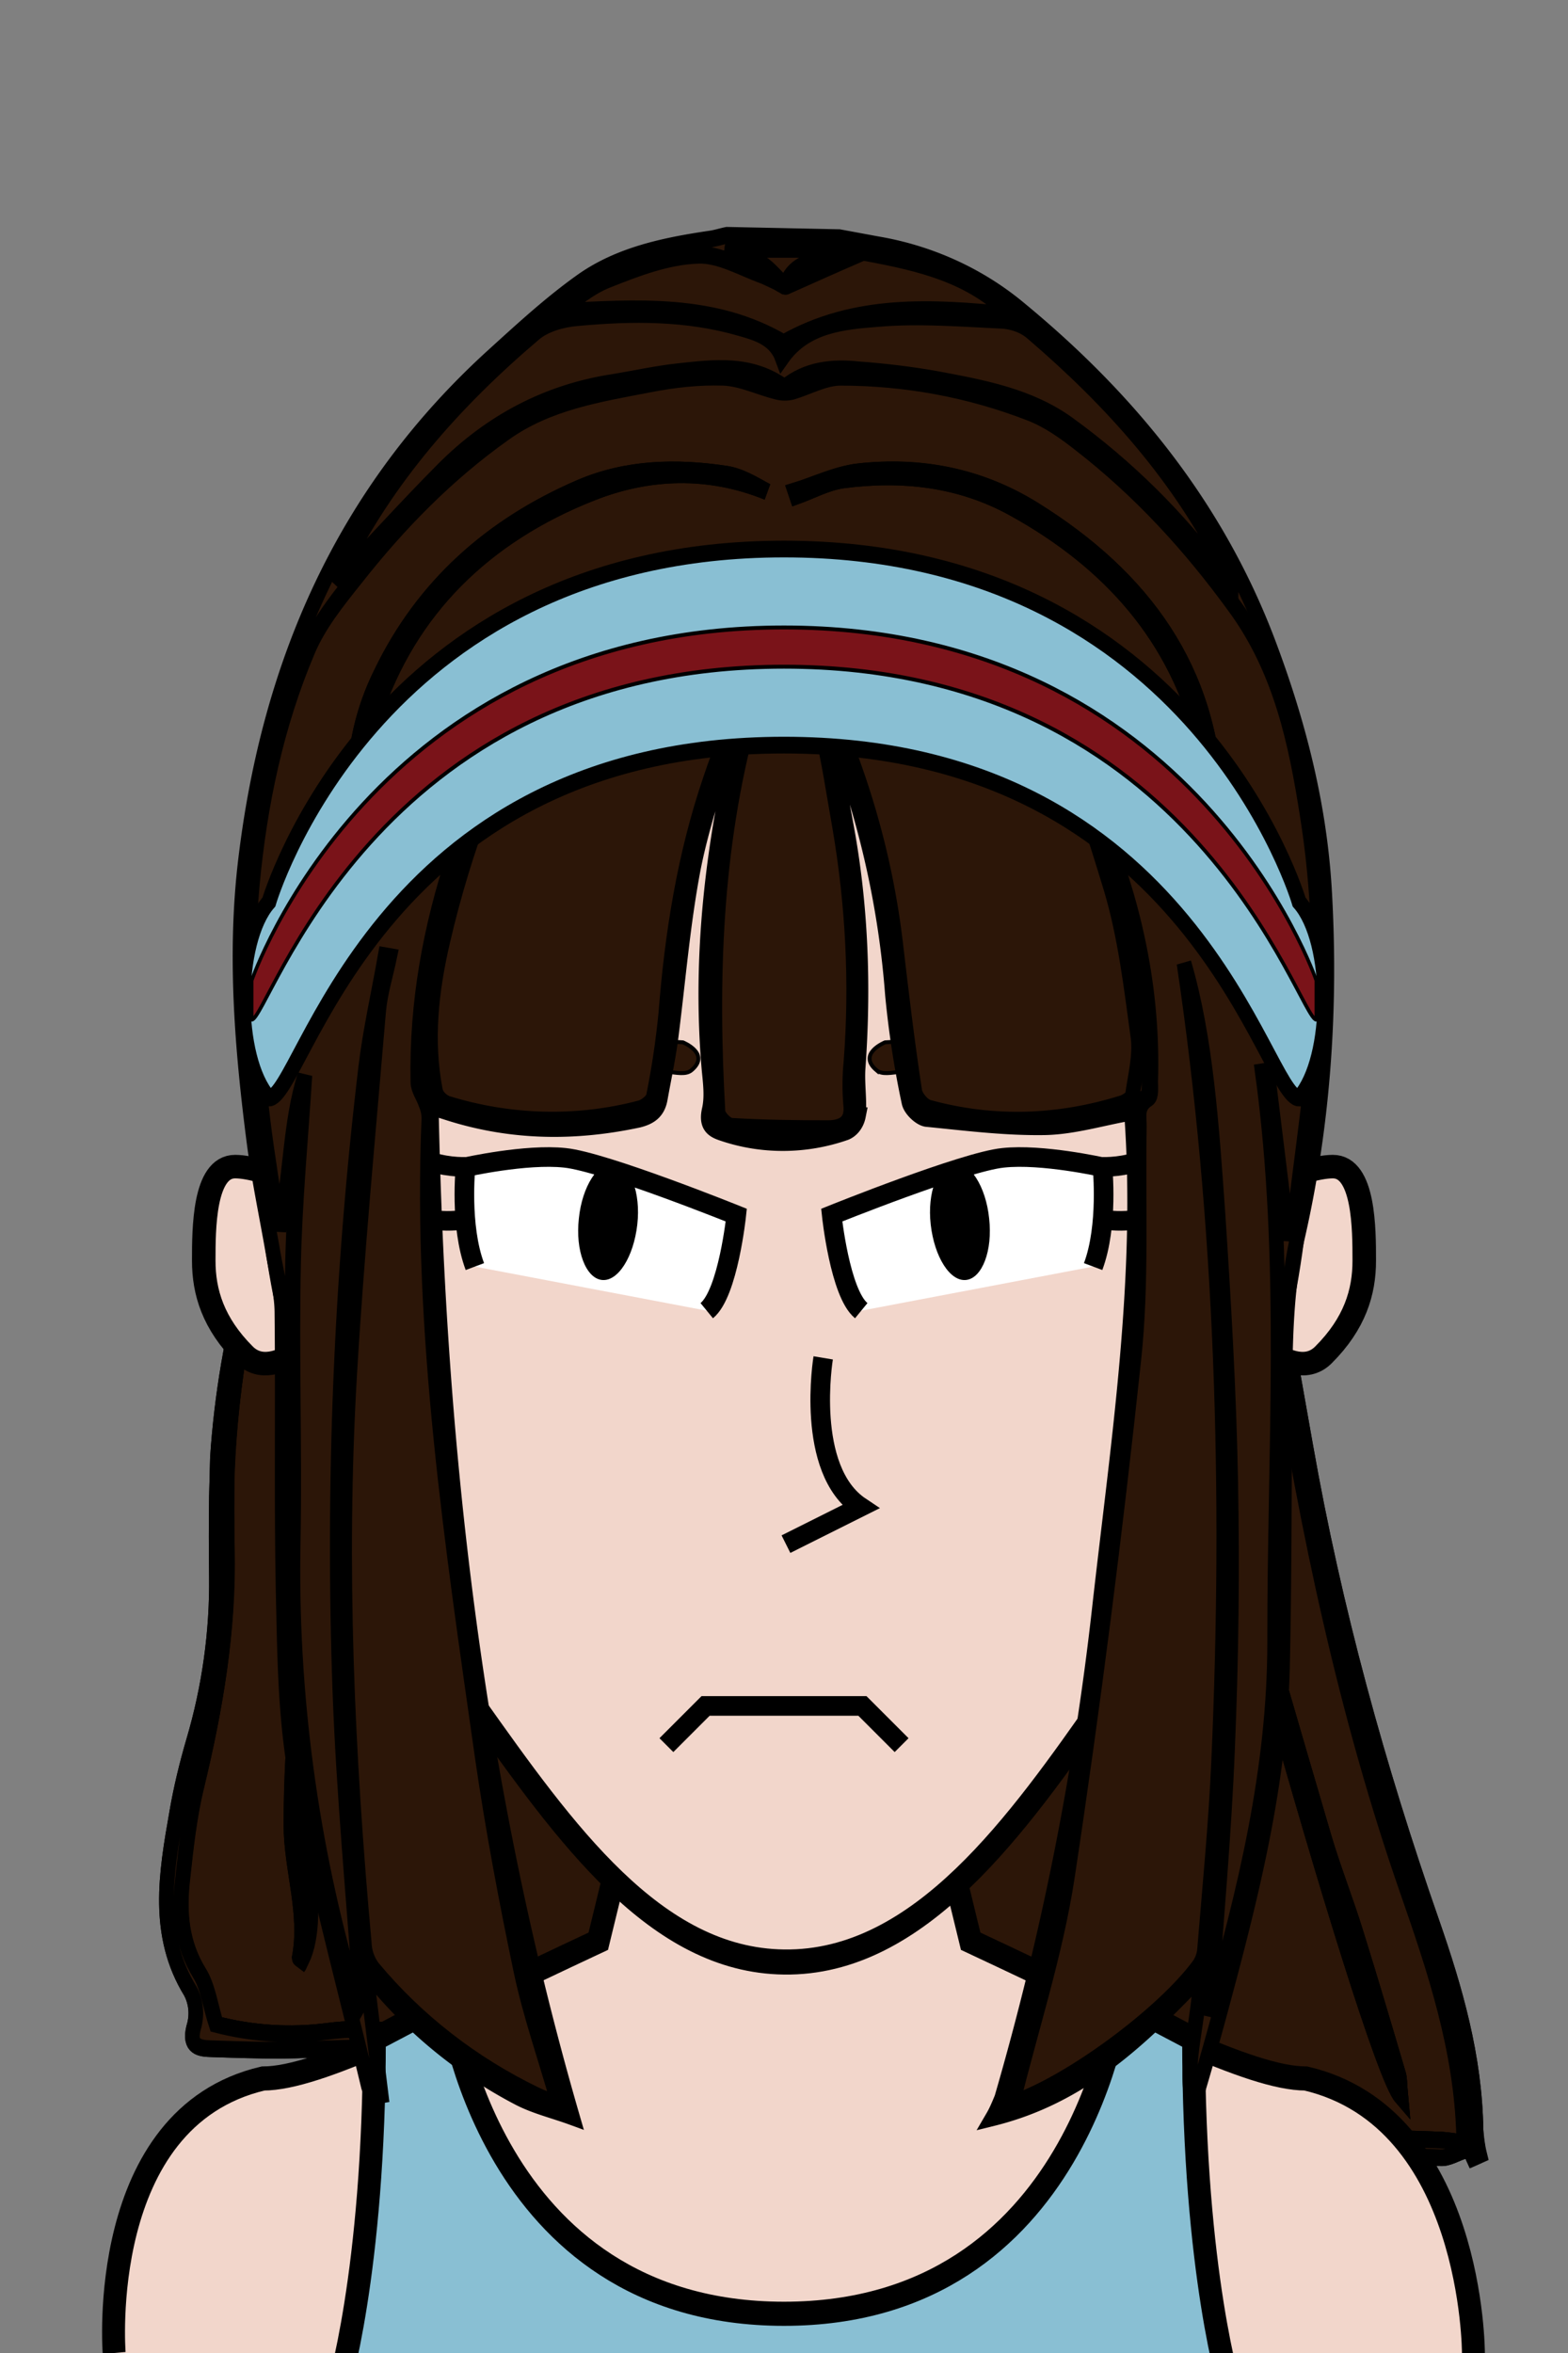 <svg version="1.2" baseProfile="tiny" width="100%" height="100%" viewBox="0 0 400 600" preserveAspectRatio="xMinYMin meet"><rect x="0" y="0" width="400" height="600" fill="#808080" stroke="none"/><g transform="scale(0.876 1) translate(29.722 0)"><g fill="#2C1608" stroke="#000" stroke-width="4.264"><path d="m401.1 549.5-1.8.7c-.6-1.2-1.5-2.4-2.2-3.6-.1-.2-.2-.3-.2-.5-.2-.5-.4-1.1-.4-1.7-.7-21.9-8.4-42.1-16.3-62-18-45.3-29.3-92.3-37.9-140.1-3.2-17.5-6.1-35.1-9.3-52.7l1.8-.3c5.1 26.5 10.3 52.9 15.7 79.4 8.4 41.8 21.1 82.2 36.9 121.8 6.7 16.9 12.4 34.1 12.7 52.6.1 2.1.4 4.3 1 6.4z"></path><path d="m396.9 546.1-.6.3c-2.2-.2-4.4-.6-6.6-.7-16.5-.6-33-.5-49.4-1.8-24.7-2-49.3-5.4-74.1-7.6-14.9-1.3-30-1-44.9-2.3-28.6-2.3-57.1-4.9-85.6-7.8-11.8-1.2-23.6-2.4-35-5.3-11.7-2.9-23.2-4.3-35.1-2.9-10.8 1.2-21.7.6-32.3-1.8-1.7-4.9-2.4-9.6-4.9-13.1-5.2-7.4-6-15.4-4.9-23.8 1-8.1 2-16.3 4.2-24.1 5.4-19.7 9.3-39.5 8.8-60.1-.1-3.3-.1-6.6-.1-9.8 0-3.2 0-6.6.1-9.8C38 342 47 309 63 280l-.7-.5c6.8-9.8 10.8-19.7 16.7-29.5 2.3-3.2 4.8-6.3 7.7-9.1l2.1.2c-.6.6-1.2 1.2-1.8 1.9 12-7 26-9 40.1-9.5 3.7-.2 7.4-.5 11-.6 3.7-.2 7.4-.3 11.1-.4 33.6-1.1 66.8 4 100.2 6.2 23.1 1.5 42.9 10.9 62 22.2 6.7 4 12 10.4 17.7 16.1 1.5 1.5 2.4 4.1 2.8 6.3.4 2.1.8 4.2 1.1 6.3l1.8-.3-1.8.3c3.1 17.6 6.1 35.2 9.3 52.7 8.6 47.8 19.9 94.9 37.9 140.1 7.9 19.9 15.6 40.1 16.3 62 0 .6.1 1.1.4 1.7zm-18.7-11.5c-.3-2.8-.2-4.3-.6-5.5-4-12-8.1-23.9-12.3-35.8-3-8.3-6.6-16.4-9.4-24.7-9.1-27.1-18.1-54.3-26.9-81.6-6.1-19-11.6-38.2-17.4-57.3-.6-2.5-1.1-5-1.4-7.5-1.4 15 58.6 202.8 68 212.4zM68.6 351.4C69 332 75 313 74.4 292.8c-.7 3.1-1.1 4.7-1.4 6.2-3 20-5 39-6.3 58.6l-1.2 11.7c-.9 7.8-1.9 15.6-3.1 23.4-3.7 24.1-7.2 48.1-7.2 72.5 0 11.3 4.9 22.4 2.4 34 0 .1.5.4.7.5 3.1-5.6 3.3-15.8.8-24.1-.9-2.8-1.8-5.9-1.6-8.8.9-15.8 1.6-31.6 3.3-47.3 1.9-18.2 4.2-36.4 6.4-54.6.4-4.4.9-9 1.4-13.5z"></path><path d="M396.3 546.7c.1.6.2 1.2.3 1.7-2.2.6-4.5 1.9-6.7 1.8-17.8-.6-35.7-.8-53.4-2.3-37.5-3.2-74.7-8.8-112.5-9.6-25.9-.6-51.8-4.1-77.7-6.4-12.3-1.1-24.6-1.9-36.8-3.7-7.5-1.1-14.7-5.2-22.1-5.7-11.7-.8-23.6.2-35.4.3-6.8 0-13.7-.2-20.5-.4-3.9-.1-6.4-.9-4.6-6.1.8-2.9.4-6-1.2-8.6-10.1-14.4-7.1-29.9-4-45.3 1.2-6.2 2.9-12.3 4.9-18.3 4.6-13.6 6.9-27.9 6.7-42.2-.1-6.8-.1-13.5 0-20.2l.3-10.1C36 340 46 308 63 280c-16 29-25 62-26.6 95.5-.1 3.3-.1 6.6-.1 9.8 0 3.2.1 6.6.1 9.8.5 20.6-3.3 40.4-8.8 60.1-2.2 7.8-3.2 16-4.2 24.1-1.1 8.4-.3 16.4 4.9 23.8 2.5 3.5 3.1 8.3 4.9 13.1 10.6 2.4 21.5 3 32.3 1.8 11.9-1.4 23.4 0 35.1 2.9 11.4 2.9 23.2 4.1 35 5.3 28.5 2.9 57 5.5 85.6 7.8 14.9 1.2 30 .9 44.9 2.3 24.7 2.2 49.3 5.6 74.1 7.6 16.4 1.4 32.9 1.2 49.4 1.8 2.2.1 4.4.4 6.6.7l.1.3z"></path><path d="M377.6 529c.4 1.3.3 2.8.6 5.5-9.4-9.5-69.4-197.3-68-212.4.3 2.5.8 5.1 1.4 7.5 5.7 19.1 11.3 38.3 17.4 57.3 8.7 27.3 17.8 54.4 26.9 81.6 2.8 8.3 6.5 16.4 9.4 24.7 4.2 11.9 8.2 23.9 12.3 35.8zm-42.8-248.2c.6 2.7-.5 5.7 0 8.4l-1.8.3c-.4-2.1-.8-4.2-1.1-6.3-.4-2.2-1.3-4.7-2.8-6.3-5.6-5.6-10.9-12.1-17.7-16.1-19.1-11.3-38.9-20.7-62-22.2-33.4-2.2-66.6-7.4-100.2-6.2-3.7.1-7.4.3-11.1.4-3.7.2-7.4.4-11 .6C113 234 99 236 87 243c.6-.7 1.2-1.3 1.8-1.9 9.2-8.9 24-7.3 35.2-10.1 5-.5 10.2-.8 15.3-1.1 30.8-1.5 61.6.9 92.3 4.2 9.8 1.1 19.6 1.7 29.3 3 26.1 3.4 47.6 16.1 66.8 33.5 3.3 3 6.1 6 7.1 10.2zM82.3 243.5c1.4-.9 2.8-1.8 4.3-2.6-2.9 2.8-5.4 5.8-7.7 9.1-5.9 9.8-9.9 19.7-16.7 29.5-.1.2-.2.3-.3.5 6.1-12 9.1-26 20.4-36.5zm-7.9 49.3C75 313 69 332 68.6 351.4c-.5 4.6-1 9.1-1.6 13.6-2.2 18.2-4.5 36.4-6.4 54.6-1.6 15.7-2.4 31.5-3.3 47.3-.2 2.9.8 5.9 1.6 8.8 2.5 8.4 2.3 18.5-.8 24.1-.3-.2-.7-.4-.7-.5 2.5-11.6-2.4-22.7-2.4-34 0-24.4 3.4-48.4 7.2-72.5 1.2-7.8 2.3-15.6 3.1-23.4.4-3.9.9-7.8 1.2-11.7C68 338 70 319 73 299c.3-1.5.7-3.1 1.4-6.2zm260.4-3.6c5.1 26.5 10.3 52.9 15.7 79.4 8.4 41.8 21.1 82.2 36.9 121.8 6.7 16.9 12.4 34.1 12.7 52.6.2 2.2.5 4.4 1.1 6.5l-1.8.7c-.6-1.2-1.5-2.4-2.2-3.6-.1-.2-.2-.3-.2-.5-.2-.5-.4-1.1-.4-1.7-.7-21.9-8.4-42.1-16.3-62-18-45.3-29.3-92.3-37.9-140.1-3.2-17.5-6.1-35.1-9.3-52.7l1.7-.4z"></path><path d="M396.3 546.4v.3c.1.6.2 1.2.3 1.7-2.2.6-4.5 1.9-6.7 1.8-17.8-.6-35.7-.8-53.4-2.3-37.5-3.2-74.7-8.8-112.5-9.6-25.9-.6-51.8-4.1-77.7-6.4-12.3-1.1-24.6-1.9-36.8-3.7-7.5-1.1-14.7-5.2-22.1-5.7-11.7-.8-23.6.2-35.4.3-6.8 0-13.7-.2-20.5-.4-3.9-.1-6.4-.9-4.6-6.1.8-2.9.4-6-1.2-8.6-10.1-14.4-7.1-29.9-4-45.3 1.2-6.2 2.9-12.3 4.9-18.3 4.6-13.6 6.9-27.9 6.7-42.2-.1-6.8-.1-13.5 0-20.2l.3-10.1C36 340 46 308 63 280c-16 29-25 62-26.6 95.5-.1 3.3-.1 6.6-.1 9.8 0 3.2.1 6.6.1 9.8.5 20.6-3.3 40.4-8.8 60.1-2.2 7.8-3.2 16-4.2 24.1-1.1 8.4-.3 16.4 4.9 23.8 2.5 3.5 3.1 8.3 4.9 13.1 10.6 2.4 21.5 3 32.3 1.8 11.9-1.4 23.4 0 35.1 2.9 11.4 2.9 23.2 4.1 35 5.3 28.5 2.9 57 5.5 85.6 7.8 14.9 1.2 30 .9 44.9 2.3 24.7 2.2 49.3 5.6 74.1 7.6 16.4 1.4 32.9 1.2 49.4 1.8 2.3.1 4.5.4 6.7.7zM88.8 241.1c9.2-8.9 24-7.3 35.2-10.1 5-.5 10.2-.8 15.3-1.1 30.8-1.5 61.6.9 92.3 4.2 9.8 1.1 19.6 1.7 29.3 3 26.1 3.4 47.6 16.1 66.8 33.5 3.3 3 6.1 6 7 10.2.6 2.7-.5 5.7 0 8.4l-1.8.3c-.4-2.1-.8-4.2-1.1-6.3-.4-2.2-1.3-4.7-2.8-6.3-5.6-5.6-10.9-12.1-17.7-16.1-19.1-11.3-38.9-20.7-62-22.2-33.4-2.2-66.6-7.4-100.2-6.2-3.7.1-7.4.3-11.1.4-3.7.2-7.4.4-11 .6-14 .6-28 2.6-40 9.6.6-.7 1.2-1.3 1.8-1.9zm-2.1-.2c-2.9 2.8-5.4 5.8-7.7 9.1-5.9 9.8-9.9 19.7-16.7 29.5-.1.2-.2.3-.3.5 6-12 9-26 20.3-36.5 1.4-.9 2.9-1.7 4.4-2.6z"></path><path d="M378.2 534.6c-9.4-9.5-69.4-197.3-68-212.4.3 2.5.8 5.1 1.4 7.5 5.7 19.1 11.3 38.3 17.4 57.3 8.7 27.3 17.8 54.4 26.9 81.6 2.8 8.3 6.5 16.4 9.4 24.7 4.3 11.9 8.3 23.8 12.3 35.8.4 1.2.3 2.7.6 5.5zM74.4 292.8C75 313 69 332 68.6 351.4c-.5 4.6-1 9.1-1.6 13.6-2.2 18.2-4.5 36.4-6.4 54.6-1.6 15.7-2.4 31.5-3.3 47.3-.2 2.9.8 5.9 1.6 8.8 2.5 8.4 2.3 18.5-.8 24.1-.3-.2-.7-.4-.7-.5 2.5-11.6-2.4-22.7-2.4-34 0-24.4 3.4-48.4 7.2-72.5 1.2-7.8 2.3-15.6 3.1-23.4.4-3.9.9-7.8 1.2-11.7C68 338 70 319 73 299c.3-1.5.7-3.1 1.4-6.2z"></path></g></g><g transform="scale(0.95 1) translate(10.654 0)"><path fill="#f2d6cb" stroke="#000" stroke-width="6.154" d="M20 600s-5-60 40-70c15 0 45-15 90-35l50-195 50 195c45 20 75 35 90 35 45 10 45 70 45 70" class="body"></path></g><g transform="scale(0.95 1) translate(10.526 0)"><path fill="#89bfd3" stroke="#000" stroke-width="6.154" d="M80 610s10-30 10-90l20-10s10 80 90 80 90-80 90-80l20 10c0 60 10 90 10 90H80Z"></path></g><g transform="translate(32 290.6) scale(0.8 0.8) translate(5.75 8.6) translate(16.22 -3)"><path fill="#f2d6cb" stroke="#000" stroke-width="7.5" d="M43 13S23 3 13 3 3 23 3 33s3 20 13 30 27-10 27-10V13Z"></path></g><g transform="translate(322 290.6) scale(-0.8 0.8) translate(-51.75 8.6) translate(16.22 -3)"><path fill="#f2d6cb" stroke="#000" stroke-width="7.5" d="M43 13S23 3 13 3 3 23 3 33s3 20 13 30 27-10 27-10V13Z"></path></g><g transform="scale(0.876 1) translate(28.296 0)"><path fill="#f2d6cb" stroke="#000" stroke-width="6.397" d="M196.8 104.8c9.8-.2 48.8-1.1 82.7 18.6 78.6 45.8 71.1 168.5 70.5 176.9-5.1 68.6-41.1 113.8-57 133.7-24.8 31-53.4 66.8-93 66.3-37.4-.4-63.6-32.7-90-65.3-19.8-24.4-54.9-68.3-60-134.7-4.4-57.2 12.6-143.6 75-178.2 28.9-16 60.6-17 71.8-17.3z"></path></g><g transform="translate(-47.75 9.709) rotate(12 187.75 300.291)"><path d="M232.2 315.6c3.9-10.5 2.3-25.4 2.3-25.4s-35.9-6.3-45.8-5.2c-9.9 1-24.3 7.6-24.3 7.6s-1.4 10.2 7.6 24.3l60.2-1.3z" style="fill:#fff"></path><path d="M204.4 313.5c-4.1.4-8.2-5.9-9-14.1-.9-8.2 1.8-15.3 5.9-15.7 4.1-.4 8.2 5.9 9 14.1.8 8.3-1.8 15.3-5.9 15.7z"></path><path d="M232.2 315.6c4.4-5.5 2.3-25.4 2.3-25.4s-35.9-6.3-45.8-5.2c-9.9 1-24.3 7.6-24.3 7.6s1.6 14.9 7.6 24.3" style="fill:none;stroke:#000;stroke-width:5"></path><path d="M140.5 287.5c2.1 1.5 5.8 3.8 11 5 5.7 1.3 10.4.6 13 0m3 13c-2 .8-5.1 1.8-9 2-.9 0-4.5.2-9-1-3.9-1-6.9-2.6-9-4" style="fill:none;stroke:#000;stroke-width:5;stroke-miterlimit:10"></path></g><g transform="translate(72.25 9.709) rotate(-12 187.75 300.291) scale(-1 1) translate(-375.501 0)"><path d="M232.2 315.6c3.9-10.5 2.3-25.4 2.3-25.4s-35.9-6.3-45.8-5.2c-9.9 1-24.3 7.6-24.3 7.6s-1.4 10.2 7.6 24.3l60.2-1.3z" style="fill:#fff"></path><path d="M204.4 313.5c-4.1.4-8.2-5.9-9-14.1-.9-8.2 1.8-15.3 5.9-15.7 4.1-.4 8.2 5.9 9 14.1.8 8.3-1.8 15.3-5.9 15.7z"></path><path d="M232.2 315.6c4.4-5.5 2.3-25.4 2.3-25.4s-35.9-6.3-45.8-5.2c-9.9 1-24.3 7.6-24.3 7.6s1.6 14.9 7.6 24.3" style="fill:none;stroke:#000;stroke-width:5"></path><path d="M140.5 287.5c2.1 1.5 5.8 3.8 11 5 5.7 1.3 10.4.6 13 0m3 13c-2 .8-5.1 1.8-9 2-.9 0-4.5.2-9-1-3.9-1-6.9-2.6-9-4" style="fill:none;stroke:#000;stroke-width:5;stroke-miterlimit:10"></path></g><g transform="translate(101.917 257.066) rotate(-4 38.083 12.934)"><path fill="#2C1608" stroke="#000" d="M74.17 18.39c5.31-3.87-1.66-7.27-1.66-7.27s-20.66-2.78-26.56-3.1c-7.56-.72-22.76-1.1-22.76-1.1S10.98 10 18.3 16.95c10.59 2.96 14.71-1.32 31.19-.91 16.85.28 21.74 4.37 24.68 2.35Z"></path><path d="M0 10h5v5H0v-5Z" style="fill:none"></path></g><g transform="translate(221.917 257.066) rotate(4 38.083 12.934) scale(-1 1) translate(-76.165 0)"><path fill="#2C1608" stroke="#000" d="M74.17 18.39c5.31-3.87-1.66-7.27-1.66-7.27s-20.66-2.78-26.56-3.1c-7.56-.72-22.76-1.1-22.76-1.1S10.98 10 18.3 16.95c10.59 2.96 14.71-1.32 31.19-.91 16.85.28 21.74 4.37 24.68 2.35Z"></path><path d="M0 10h5v5H0v-5Z" style="fill:none"></path></g><g transform="translate(0 5)"><path d="m170 440 10-10h40l10 10" style="fill:none;stroke:#000;stroke-width:5"></path></g><g transform="translate(199 344) scale(0.95 0.95) translate(0.579 1.368)"><path fill="#f2d6cb" stroke="#000" stroke-width="5.263" d="M11 1S6 31 21 41L1 51" class="nose"></path></g><g transform="scale(0.876 1) translate(28.29 0)"><g fill="#2C1608" stroke="#000" stroke-width="4.264"><path d="m216.1 60.6 11.1 1.8c15.5 2.3 30 8.1 41.8 16.8 32.1 23.2 57.1 50.5 71.8 84.2 8.9 20.5 15.1 41.5 16.6 63.3 2 29.6-.2 59.2-7.7 88.2-3.2 12.2-3.6 24.2-3.8 36.4-.2 24.4-.1 48.9-.7 73.2-.7 29.5-8.8 58-17.5 86.3-2.2 7.2-4.5 14.4-6.9 21.5-.4 1.1-1.1 1.9-2.2 2.5-1.6-10.2 2.4-20 2.6-30.8-17.2 15.8-34.5 30.4-60.4 36 1-1.5 1.8-3.2 2.6-4.9 13.5-40.7 23-82.4 28.4-124.4 5.4-42.4 13-84.6 9.4-127.1-8.1 1.2-16.5 3.5-24.9 3.7-11.6.2-23.2-1.1-34.8-2.1-1.9-.2-4.7-2.5-5.1-4.2-2.2-9-3.8-18.2-4.8-27.4-1.9-22.2-7.5-44.2-16.6-65.2-.4-1-1.2-1.8-2.2-2.5 1.8 8.3 3.7 16.6 5.4 24.9 4.3 20.4 5.1 40.9 3.4 61.6-.3 4 .5 8.1.1 12.1a5.7 5.7 0 0 1-3.6 4.1c-11.7 3.6-24.6 3.7-36.4.1-3-.9-4.3-2.2-3.5-5.5.9-3.3.4-6.9 0-10.4-2.9-29 1.1-57.5 8.7-85.8.3-1 .5-2 .7-3l-1.7-.4c-4.1 12.5-9.3 24.8-12.2 37.5-3.2 14.6-4.5 29.4-6.7 44.2-.8 5-2 9.9-3 14.8-.6 3-2.6 4.5-6.3 5.3-18.7 3.5-37.1 3.3-55.4-1.8l-5-1.4c2 87.3 13 172.8 41.1 257.6-5.6-1.8-11-2.9-15.8-5.1-15.9-7.3-29.9-17.2-41.2-29-.6-.7-1.3-1.2-3.1-3l4.4 31.5-2 .3c-.7-.8-1.3-1.6-1.7-2.5-7.1-26-15.2-51.9-20.9-78-3.3-15.2-3.5-31.1-3.9-46.7-.6-24.3-.1-48.5-.4-72.9-.1-5-1.6-10-2.6-15.1-1.8-9.1-4-18.2-5.4-27.3-3.6-24.2-5.9-48.4-2.6-72.6 6.8-49.8 28.3-93.8 72.3-128.7 8.3-6.6 16.6-13.3 25.8-19 10.8-6.6 23.8-9 36.9-10.7 1.8-.2 3.5-.7 5.2-1l32.7.6zM200.4 73c2.2-6.8 10.3-6.5 16.3-9.4H183c4.3 1.4 7.6 2.1 10.4 3.6 2.7 1.6 4.7 3.9 7 5.8-2.1-1.1-4.2-2-6.5-2.9-6.4-2-13-5.5-19.3-5.2-8.7.5-17.5 3.4-25.8 6.1-5.4 1.8-10 5.5-15 8.3 23.3-1.2 45.8-2.5 65.9 7.9 20.8-10.3 43.2-9.1 66.1-7.1-11.6-10.3-26.6-13.3-41.8-15.8-.5-.1-1.1-.1-1.6 0-7.2 3-14.6 5.9-22 8.7zm66.2 463.3c16.6-4.9 43.9-22.6 53.9-35.2.9-1.2 1.5-2.8 1.6-4.2 1.5-16 3.2-32 4.1-48.1 3.5-68.8 1.1-137.6-10.1-203.3 6.4 19.3 8.2 41.7 9.9 64 1.8 22.5 3.2 45.2 3.7 67.7.5 22.7.2 45.5-.9 68.3-1.1 22.3-3.4 44.7-5.3 68.4 10.5-32.1 19-63.1 19-95.2-.1-48.5 4-97.1-3.6-145.5l1.5-.2 5.9 41.3 1.5.1c2.6-19.9 6.3-39.9 7.4-59.9.8-15.6-.3-31.3-3.1-46.7-3.3-18.6-7.7-37.1-21.1-53.2-13-15.7-27.8-29.8-45.4-41.8-4.4-3-9.3-5.9-14.6-7.8-17.4-5.9-36-9-54.8-8.9-4.7 0-9.4 2.5-14.1 3.6-1.4.3-2.9.3-4.3 0-5.3-1.2-10.4-3.5-15.7-3.6-7.2-.1-14.4.5-21.4 1.7-14.8 2.4-29.7 4.5-42.4 12.5-16.7 10.4-30.6 23-43.1 36.8-5.3 5.8-10.8 11.9-14.1 18.6-9.1 19.1-14 39.1-16.2 59.6-2.2 20.2.4 40.3 3.1 60.3 1.3 9.4 3.1 18.7 4.7 28 3.5-13.5 2.9-27.3 7.5-39.5-1.1 15.4-2.9 31.8-3.3 48.1-.5 23.5.4 47.1-.1 70.6-.9 38.8 5 77.7 17.5 115 .4 1.2.9 2.5 1.3 3.8.6-.9.9-1.9.7-2.9-2-25.7-4.9-51.4-6-77.2-2.2-53.2.3-106.5 7.5-159.4 1.3-9.6 3.8-19.1 5.7-28.6l1.3.2c-1.1 4.5-2.7 9.1-3.2 13.7-3 31.2-6.5 62.2-8.5 93.4-3.2 48.2-.7 96.5 4.3 144.6.1 2.2 1 4.4 2.5 6.3 12.9 13.5 29 24.6 47.4 32.4 1.9.9 4 1.4 6.6 2.3-3.9-12-8.3-22.9-11-34.1-4.3-17.9-8.2-36-11.2-54.2C102.9 394 93.5 340 96.1 285c-.1-1.3-.4-2.6-.9-3.8-.7-1.8-2.3-3.6-2.3-5.5-.9-40.5 16.4-76.5 38.2-111.5 1.4-1.9 2.9-3.8 4.7-5.6 1.6-1.7 3.2-3.4 4.9-5-3.6 6.6-8.5 12.3-12 18.4-12.4 21.7-22.3 44.1-28.5 67.6-3.4 12.6-5 25.3-2.2 38.3.5 1.4 1.7 2.7 3.3 3.4 18.2 5.2 37.8 5.6 56.4 1.2 1.5-.4 3.6-1.8 3.8-3.1 1.6-7 2.8-14 3.6-21.1 1.8-20.3 5.4-40.4 13-59.8 5.5-14.3 12.7-28.1 21.6-41 .9 1.4 1.5 2.6 2.2 3.5 16 24.5 26.2 51.4 30.1 79.2 1.8 12.7 3.5 25.3 5.6 37.9.3 1.6 2.4 3.9 4.2 4.3 18.9 4.4 37.7 3.7 56.3-1.2 1.2-.3 2.8-1.3 2.9-2.2.8-4.9 2.4-10 1.6-14.8-2-12.8-3.6-25.7-7.9-38-8.9-26-18.5-51.9-39.7-74.2 7.8 4.8 13.8 11.2 17.5 18.7 7.3 13.8 14.5 27.8 20.8 41.9 9 20.2 13.8 41.1 13 62.8 0 1.4.2 3.7-.7 4.3-3.6 2-2.5 4.7-2.6 7.4-.5 19.7.7 39.6-1.6 59.1-5.4 44.2-11.8 88.3-19.4 132.2-2.8 19.8-9.9 38.6-15.4 57.9zm-66.1-374.4-2-.3c-2.9 7.3-6.2 14.4-8.5 21.8-10.2 32.9-11.4 66.4-9.2 100.2.1 1.3 2.5 3.6 3.9 3.6 9.4.5 18.9.6 28.4.6 4.8 0 6.9-2.1 6.3-6.4-.3-3.5-.3-7 .1-10.4 1.7-20.1.6-40.4-3.3-60.3-3.4-16.7-5.6-33.7-15.7-48.8zm-.3-63.1c6.5-4.5 14.1-5.2 21.6-4.7 7.7.5 15.4 1.2 23 2.5 13.4 2.2 26.9 4.5 38.3 11.6 17 10.8 31.9 23.7 44.3 38.3.8 1 1.8 1.9 2.8 2.8 0-1.4-.4-2.8-1.2-4-13.4-23.9-33.3-43.4-56.6-60.8-2.3-1.7-5.2-2.8-8.2-3-12.2-.5-24.5-1.3-36.6-.5-10.2.8-21.2 1.5-28 10-2.1-5-7.2-6.3-12.1-7.6-15.6-4-31.6-4-47.6-2.6-4.3.4-9.2 1.5-12.3 3.8-23.3 17.3-43.1 37-56.5 60.8-.7 1.2-1.3 2.6-1.6 3.2 10.1-9.4 20.5-19.5 31.4-29 13.6-11.9 30-19.7 49.6-22.3 6.2-.9 12.4-2.1 18.6-2.7 10.4-.8 21.2-2.2 31.1 4.2z"></path><path d="M266.6 536.3c5.4-19.2 12.5-38.2 15.9-57.5 7.6-43.9 14-88 19.4-132.2 2.4-19.6 1.2-39.4 1.6-59.1.1-2.6-1-5.4 2.6-7.4 1-.6.7-2.8.7-4.3.8-21.7-4-42.7-13-62.8-6.4-14.2-13.5-28.1-20.9-42-3.7-7.5-9.8-13.9-17.5-18.7 21.3 22.3 30.8 48.2 39.8 74.1 4.2 12.3 5.9 25.2 7.9 38 .7 4.8-.8 9.9-1.6 14.8-.1.9-1.7 1.8-2.9 2.2-18.6 5.1-37.5 5.7-56.3 1.2-1.8-.4-3.9-2.7-4.2-4.3-2.2-12.6-3.9-25.2-5.6-37.9-3.8-27.8-14.1-54.6-30.1-79.2-.7-1.1-1.3-2.1-2.2-3.5-8.9 13-16.1 26.7-21.6 41-7.6 19.5-11.2 39.5-13 59.8-.8 7.1-2 14.2-3.6 21.1-.2 1.2-2.3 2.7-3.8 3.1-18.5 4.3-38.1 3.8-56.4-1.2-1.6-.7-2.9-1.8-3.3-3.4-2.8-12.8-1.2-25.6 2.2-38.3 6.2-23.5 16.1-45.9 28.5-67.6 3.5-6.1 8.4-11.8 12-18.4-1.6 1.6-3.3 3.3-4.9 5-1.7 1.7-3.3 3.5-4.7 5.6-21.8 35-39.1 71-38.2 111.5 0 1.8 1.6 3.6 2.3 5.5.6 1.2.9 2.5.9 3.8-2.6 54.8 6.8 108.9 15.6 163.1 3 18.1 6.9 36.2 11.2 54.2 2.7 11.2 7.1 22.1 11 34.1-2.7-.9-4.7-1.5-6.6-2.3-18.4-7.8-34.6-18.8-47.5-32.4-1.5-1.8-2.4-4-2.5-6.3-5-48.1-7.5-96.3-4.3-144.6 2.1-31.2 5.5-62.3 8.5-93.4.5-4.6 2.1-9.1 3.2-13.7l-1.3-.2c-1.9 9.5-4.4 19-5.7 28.6-7.2 52.9-9.7 106.2-7.5 159.4 1.1 25.8 3.9 51.5 6 77.2.2 1.1-.1 2-.7 2.9-.4-1.2-.9-2.5-1.3-3.8-12.5-37.4-18.5-76.2-17.6-115.1.5-23.5-.5-47.1.1-70.6.4-16.3 2.2-32.7 3.3-48.1-4.5 12.3-4 26-7.5 39.5-1.6-9.4-3.4-18.7-4.7-28-2.7-20-5.3-40.1-3.1-60.3 2.2-20.5 7-40.6 16.2-59.6 3.2-6.7 8.8-12.8 14.1-18.6 12.4-13.8 26.4-26.4 43.1-36.8 12.7-8 27.6-10 42.4-12.5 7-1.2 14.2-1.9 21.4-1.7 5.3.2 10.5 2.5 15.7 3.6 1.4.3 2.9.3 4.3 0 4.7-1.2 9.4-3.6 14.1-3.6 18.8 0 37.4 3 54.8 8.9 5.2 1.7 10.1 4.7 14.6 7.8 17.7 12 32.4 26.1 45.4 41.8 13.4 16.1 17.8 34.7 21.1 53.2 2.8 15.4 3.8 31.1 3.1 46.7-1.1 20-4.8 40-7.4 59.9l-1.5-.1-5.8-41.3-1.5.2c7.6 48.4 3.5 97 3.6 145.5 0 32.1-8.5 63.2-19 95.2 1.9-23.7 4.3-46 5.3-68.4 1.1-22.7 1.4-45.4.9-68.3-.5-22.6-2-45.2-3.7-67.7-1.8-22.4-3.5-44.9-9.9-64 11.2 65.8 13.6 134.5 10.1 203.3-.8 16.1-2.6 32.1-4.1 48.1-.1 1.5-.7 3-1.6 4.2-10.4 12.5-37.7 30.2-54.3 35.1zM325.7 204c-1.2-33-20.8-56.6-52.9-74-15.7-8.5-32.9-11.4-51.1-9.7-6.3.6-12.4 3.2-18.5 4.9l.5 1.3c4.4-1.4 8.8-3.5 13.4-4.1 17.3-2 34.1-.4 49.6 7.1 28.1 13.6 47.7 32.9 55.2 59.9 1.3 5 2.5 9.7 3.8 14.6zm-250.8-2.8c1.9-6.2 3.4-12.7 5.8-18.8 10.4-27.3 32.4-46 63.4-56.8 16.4-5.7 33.9-6.3 51-.2-3.9-1.9-7.8-4-12-4.5-14.4-1.9-28.9-1.6-42.5 3.5-26.1 9.9-45.9 25.4-58 47.4-5.2 9.1-7.8 19.2-7.7 29.4z"></path><path d="M200.5 161.9c10.1 15.1 12.3 32.1 15.7 48.8 3.9 19.9 5.1 40.2 3.3 60.3-.4 3.5-.4 7-.1 10.4.6 4.3-1.5 6.3-6.3 6.4-9.5 0-18.9-.1-28.4-.6-1.4-.1-3.8-2.3-3.9-3.6-2.2-33.7-1-67.3 9.2-100.2 2.3-7.4 5.6-14.5 8.5-21.8l2 .3zm-.3-63.1c-9.9-6.3-20.6-5-31.2-4-6.2.6-12.4 1.8-18.6 2.7-19.6 2.6-36 10.4-49.6 22.3-10.9 9.6-21.3 19.7-31.4 29 .3-.5.9-1.8 1.6-3.2 13.4-23.9 33.2-43.5 56.5-60.8 3.1-2.3 8.1-3.5 12.3-3.8 16-1.3 32-1.4 47.6 2.6 4.9 1.2 10 2.6 12.1 7.6 6.8-8.5 17.8-9.3 28-10 12.1-.9 24.4 0 36.6.5 3 .3 5.9 1.2 8.2 3 23.2 17.4 43.1 36.9 56.6 60.8.8 1.2 1.2 2.6 1.2 4-.9-.9-1.9-1.8-2.8-2.8-12.4-14.6-27.3-27.5-44.3-38.3-11.3-7.2-24.9-9.4-38.3-11.6-7.6-1.2-15.3-2-23-2.5-7.5-.7-15.1-.1-21.5 4.5z"></path><path d="M200.4 73.1c7.4-2.9 14.8-5.8 22.2-8.6.5-.1 1.1-.1 1.6 0C239.5 67 254.5 70 266 80.3c-22.9-2-45.3-3.2-66.1 7.1-20.2-10.4-42.7-9-65.9-7.9 5-2.9 9.5-6.5 15-8.3 8.3-2.9 17-5.8 25.8-6.1 6.3-.3 12.9 3.2 19.3 5.2 2.2.9 4.4 1.7 6.5 2.9l-.2-.1z"></path><path d="M200.5 73c-2.4-1.9-4.4-4.3-7.1-5.8s-6.1-2.2-10.4-3.6h33.7c-6 3-14.1 2.6-16.2 9.4-.1.1 0 0 0 0zm125.2 131c-1.3-4.9-2.5-9.8-3.8-14.6-7.6-27-27-46.3-55.2-59.9-15.5-7.5-32.3-9.1-49.6-7.1-4.6.6-8.9 2.7-13.4 4.1l-.5-1.3c6.2-1.6 12.2-4.2 18.5-4.9 18.2-1.8 35.4 1.2 51.1 9.7 32.1 17.5 51.7 41.1 52.9 74zm-250.8-2.8c-.2-10.2 2.5-20.2 7.7-29.4 12.1-22 31.9-37.6 58-47.4 13.6-5.1 28-5.4 42.5-3.5 4.2.6 8.1 2.7 12 4.5-17.1-6.1-34.6-5.5-51 .2-31 10.6-53 29.3-63.4 56.8-2.4 6.1-3.9 12.4-5.8 18.8z"></path></g></g><g transform="scale(0.876 1) translate(28.311 0)"><g stroke="#000"><path fill="#89bfd3" stroke-width="4.264" d="M350 280c-10 0-30-90-150-90S60 280 50 280c-10-10-10-40 0-50 0 0 30-90 150-90s150 90 150 90c10 10 10 40 0 50Z"></path><path fill="#7a1319" d="M45 260v-10s35-90 155-90 155 90 155 90v10c-5 0-35-90-155-90S50 260 45 260Z"></path></g></g></svg>